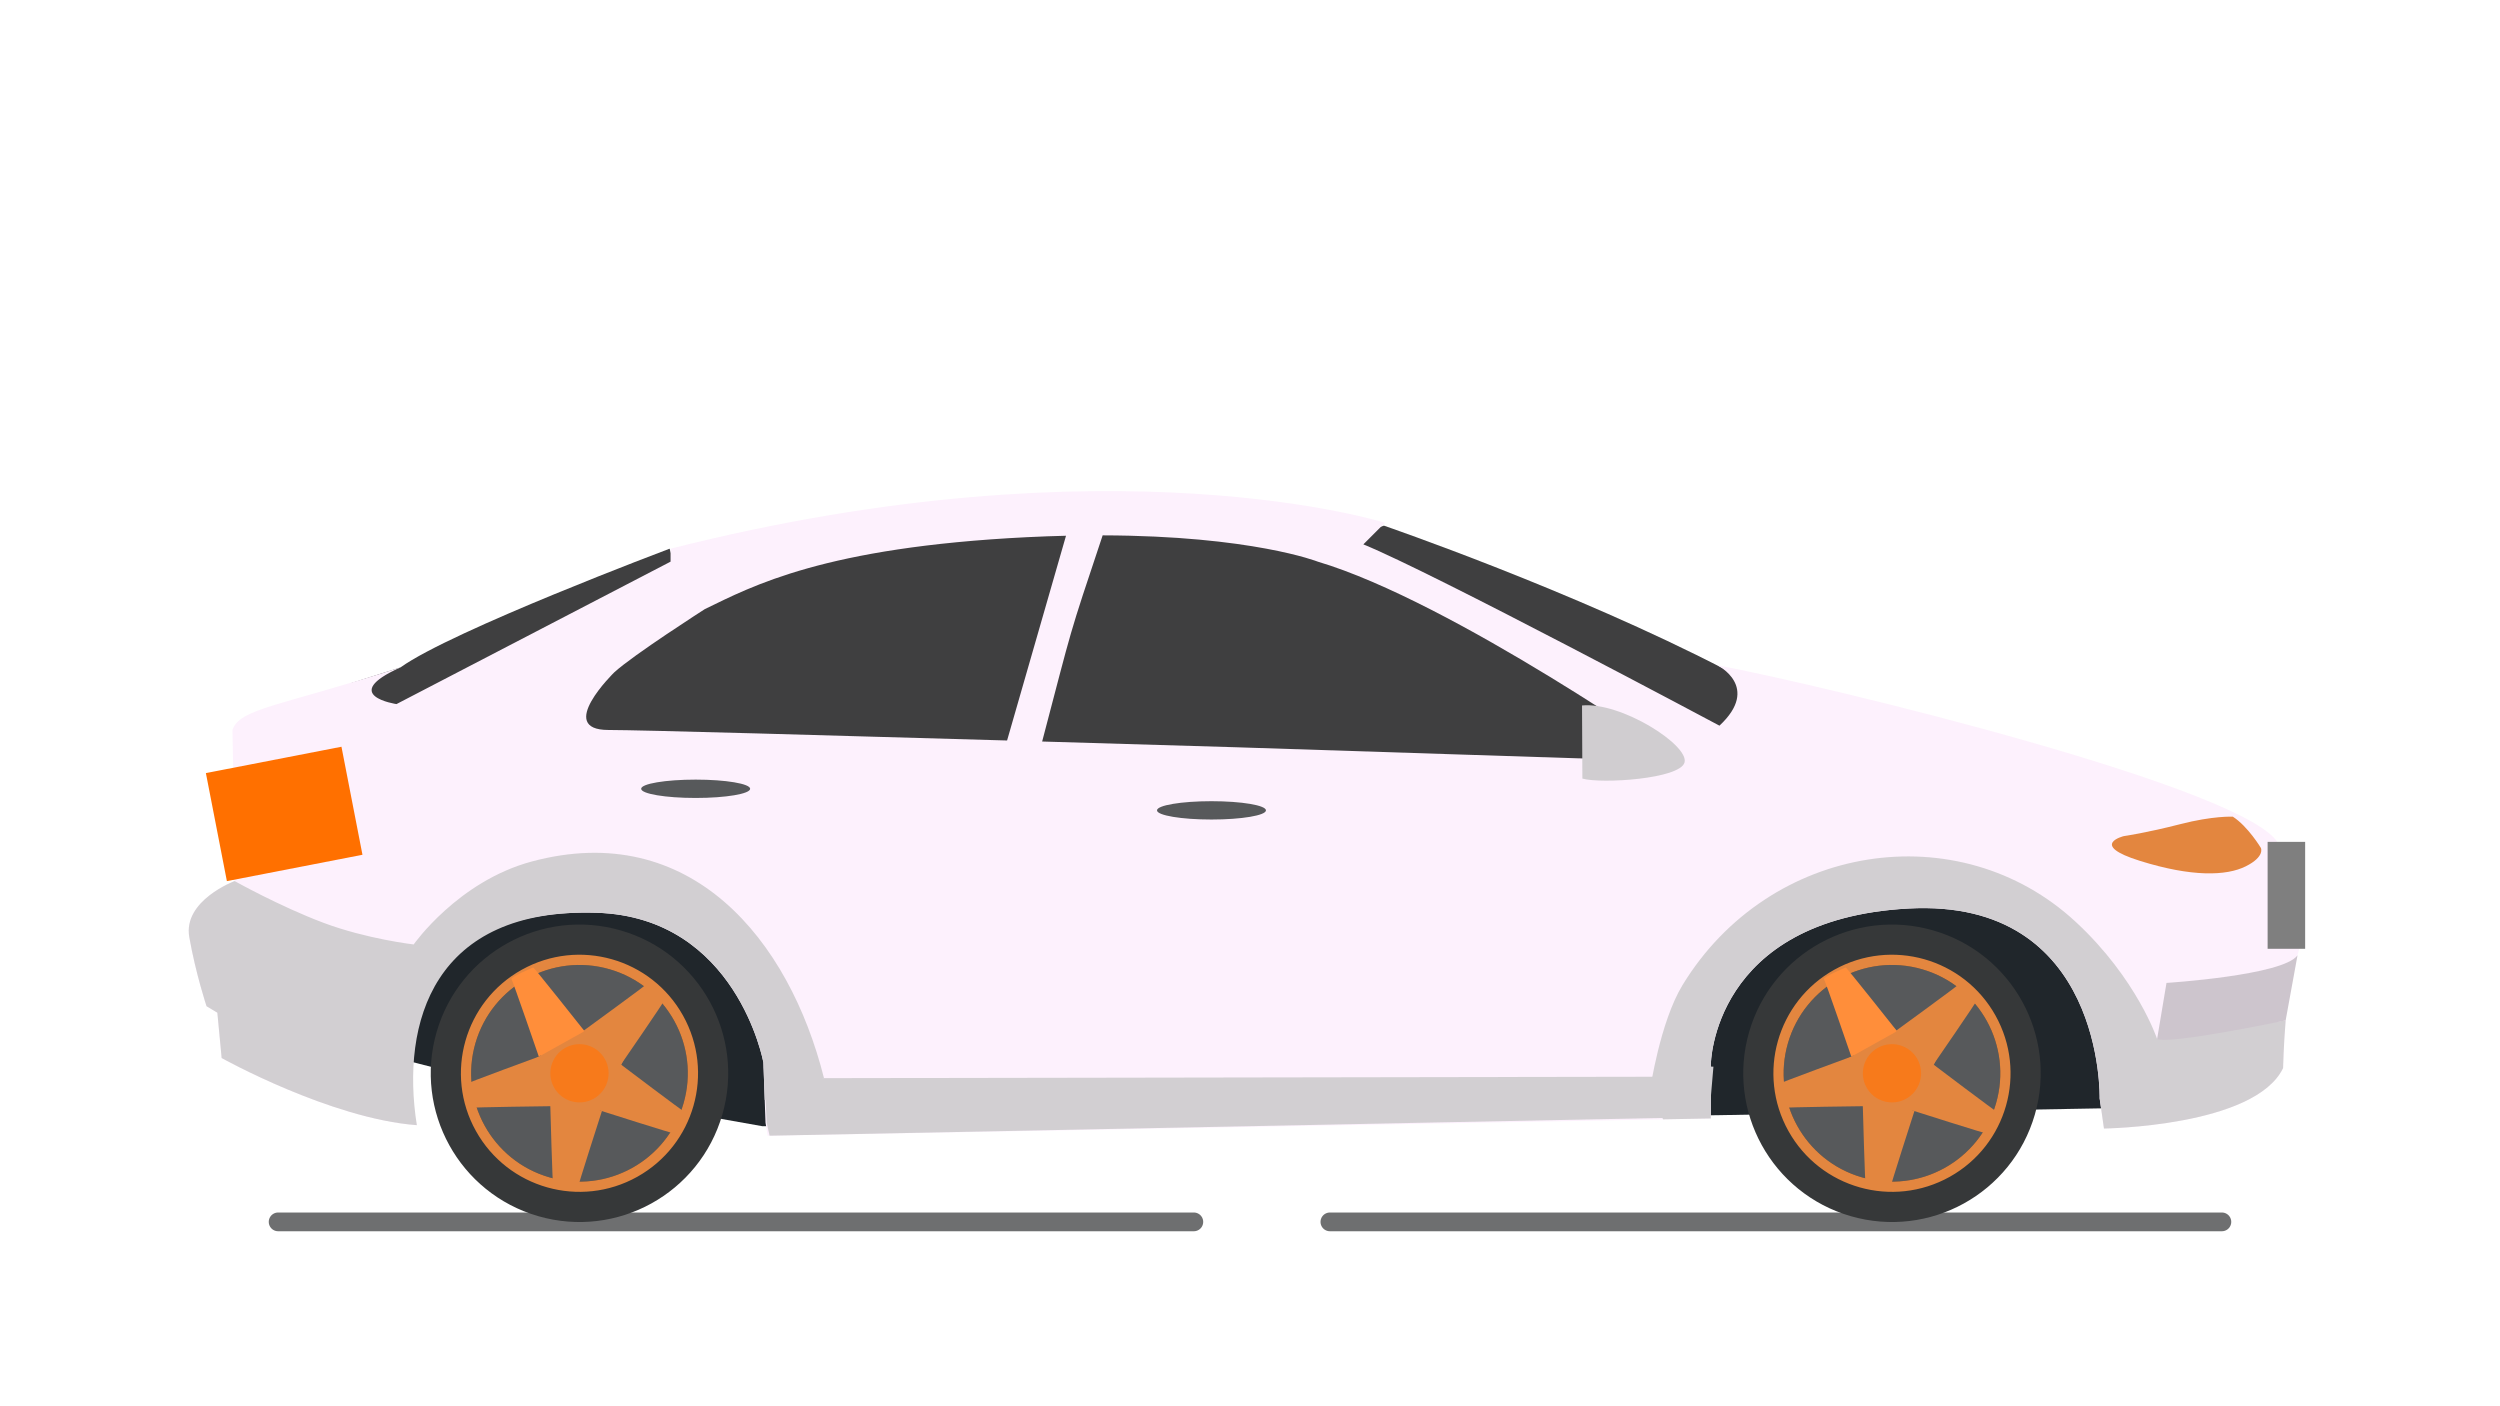<svg xmlns="http://www.w3.org/2000/svg" xmlns:xlink="http://www.w3.org/1999/xlink" viewBox="0 0 400 225" width="401" height="401" preserveAspectRatio="xMidYMid meet" style="width: 100%; height: 100%; transform: translate3d(0px, 0px, 0px); content-visibility: visible;"><defs><clipPath id="__lottie_element_28"><rect width="400" height="225" x="0" y="0"/></clipPath><clipPath id="__lottie_element_30"><path d="M0,0 L50,0 L50,50 L0,50z"/></clipPath><clipPath id="__lottie_element_37"><path d="M0,0 L50,0 L50,50 L0,50z"/></clipPath><clipPath id="__lottie_element_44"><path d="M0,0 L342,0 L342,133 L0,133z"/></clipPath></defs><g clip-path="url(#__lottie_element_28)"><g transform="matrix(1,0,0,1,198,108.5)" opacity="1" style="display: block;"><g opacity="1" transform="matrix(1,0,0,1,0,0)"><path fill="rgb(227,134,63)" fill-opacity="1" d=" M14.783,87 C88.046,87 157.5,87 157.5,87 M-153.5,87 C-153.5,87 -81.63,87 -6.988,87"/><path stroke-linecap="round" stroke-linejoin="miter" fill-opacity="0" stroke-miterlimit="4" stroke="rgb(26,28,29)" stroke-opacity="0.63" stroke-width="3" d=" M14.783,87 C88.046,87 157.5,87 157.5,87 M-153.5,87 C-153.5,87 -81.63,87 -6.988,87"/></g></g><g clip-path="url(#__lottie_element_44)" transform="matrix(1,0,0,1,29,49.084)" opacity="1" style="display: block;"><g transform="matrix(1,0,0,1,0,20.5)" opacity="1" style="display: block;"><g opacity="1" transform="matrix(1,0,0,1,177.698,82.191)"><path fill="rgb(32,38,43)" fill-opacity="1" d=" M120.17,-23.131 C120.17,-23.131 143.651,-4.627 143.651,-4.627 C143.651,-4.627 140.889,14.319 140.889,14.319 C140.889,14.319 130.794,25.538 130.794,25.538 C130.794,25.538 68.144,26.656 68.144,26.656 C68.144,26.656 -84.715,28.419 -84.715,28.419 C-84.715,28.419 -136.744,19.168 -136.744,19.168 C-136.744,19.168 -143.65,17.405 -143.65,17.405 C-143.65,17.405 -129.838,-16.522 -129.838,-16.522 C-129.838,-16.522 -85.178,-28.419 -85.178,-28.419 C-85.178,-28.419 120.17,-23.131 120.17,-23.131z"/></g><g opacity="1" transform="matrix(1,0,0,1,218.445,34.032)"><path fill="rgb(63,63,64)" fill-opacity="1" d=" M-26.012,-19.51 C-25.954,-19.487 4.259,-9.117 28.638,3.533 C28.638,3.533 36.604,9.611 34.533,13.984 C34.533,13.984 26.936,19.51 26.936,19.51 C26.936,19.51 -36.604,-13.755 -36.604,-13.755 C-36.604,-13.755 -30.845,-18.016 -30.845,-18.016 C-30.845,-18.016 -26.012,-19.51 -26.012,-19.51z"/></g><g opacity="1" transform="matrix(1,0,0,1,52.639,33.803)"><path fill="rgb(63,63,64)" fill-opacity="1" d=" M25.496,-15.597 C25.496,-15.597 -9.38,-2.476 -17.554,3.394 C-17.554,3.394 -25.498,5.927 -25.498,5.927 C-25.498,5.927 -26.879,10.532 -26.879,10.532 C-26.879,10.532 -19.856,15.597 -19.856,15.597 C-19.856,15.597 26.879,-11.109 26.879,-11.109 C26.879,-11.109 25.496,-15.597 25.496,-15.597z"/></g><g opacity="1" transform="matrix(1,0,0,1,170.535,56.192)"><path fill="rgb(253,241,253)" fill-opacity="1" d=" M167.777,27.97 C170.286,20.669 167.627,15.342 165.114,9.425 C161.349,0.556 92.397,-16.126 75.233,-19.34 C75.233,-19.34 82.247,-15.888 75.579,-9.669 C75.579,-9.669 29.651,-34.186 18.601,-38.676 C18.601,-38.676 22.053,-42.129 22.053,-42.129 C22.053,-42.129 -21.456,-55.941 -92.244,-37.984 C-92.244,-37.984 -92.244,-35.913 -92.244,-35.913 C-92.244,-35.913 -136.098,-13.122 -136.098,-13.122 C-136.098,-13.122 -145.465,-14.504 -135.451,-18.994 C-154.714,-12.79 -161.204,-12.438 -162.342,-8.979 C-162.342,-8.979 -161.998,9.669 -161.998,9.669 C-161.998,9.669 -161.998,15.193 -161.998,15.193 C-161.998,15.193 -170.285,18.301 -169.248,24.172 C-168.213,30.043 -166.488,35.223 -166.488,35.223 C-166.488,35.223 -164.76,36.258 -164.76,36.258 C-164.76,36.258 -164.071,43.51 -164.071,43.51 C-164.071,43.51 -146.655,53.215 -132.842,54.251 C-136.588,36.762 -130.169,19.462 -104.094,20.266 C-81.646,20.955 -77.395,44.202 -77.395,44.202 C-77.395,44.202 -77.051,53.87 -77.051,53.87 C-77.051,53.87 -76.705,55.941 -76.705,55.941 C-76.705,55.941 74.198,53.178 74.198,53.178 C74.198,53.178 74.198,46.617 74.198,46.617 C74.198,46.617 74.198,44.548 74.198,44.548 C74.198,44.548 74.366,21.316 105.79,19.589 C137.214,17.863 136.406,49.953 136.406,49.953 C136.406,49.953 137.096,54.788 137.096,54.788 C137.096,54.788 161.243,54.49 165.757,45.12 C165.757,45.12 166.051,32.113 167.777,27.97z"/></g><g opacity="1" transform="matrix(1,0,0,1,285.859,85.795)"><path fill="rgb(210,207,210)" fill-opacity="1" d=" M-48.769,23.715 C-48.769,23.715 -41.126,23.575 -41.126,23.575 C-41.126,23.575 -41.126,17.014 -41.126,17.014 C-41.126,17.014 -41.126,14.944 -41.126,14.944 C-41.126,14.944 -40.957,-8.287 -9.533,-10.014 C21.892,-11.741 21.084,20.351 21.084,20.351 C21.084,20.351 21.774,25.185 21.774,25.185 C21.774,25.185 45.919,24.886 50.434,15.516 C50.434,15.516 50.516,11.907 50.845,7.887 C50.845,7.887 30.28,10.858 30.28,10.858 C30.28,10.858 27.073,1.216 17.261,-7.874 C-1.425,-25.185 -31.781,-20.517 -45.65,2.227 C-49.257,8.142 -50.844,18.965 -50.844,18.965 C-50.844,18.965 -50.15,20.858 -48.769,23.715z"/></g><g opacity="1" transform="matrix(1,0,0,1,51.545,85.945)"><path fill="rgb(210,207,210)" fill-opacity="1" d=" M-43.008,-14.561 C-43.008,-14.561 -51.295,-11.454 -50.258,-5.582 C-49.223,0.289 -47.497,5.469 -47.497,5.469 C-47.497,5.469 -45.77,6.504 -45.77,6.504 C-45.77,6.504 -45.081,13.756 -45.081,13.756 C-45.081,13.756 -27.665,23.461 -13.852,24.498 C-16.444,8.019 -11.179,-10.292 14.896,-9.488 C37.344,-8.799 41.596,14.448 41.596,14.448 C41.596,14.448 41.81,20.472 41.81,20.472 C47.629,18.427 51.295,16.975 51.295,16.975 C45.709,-5.243 29.919,-24.499 4.545,-17.691 C-7.286,-14.517 -14.357,-4.417 -14.357,-4.417 C-14.357,-4.417 -21.86,-5.283 -28.786,-7.88 C-35.712,-10.478 -43.008,-14.561 -43.008,-14.561z"/></g><g opacity="1" transform="matrix(1,0,0,1,169.181,106.49)"><path fill="rgb(210,207,210)" fill-opacity="1" d=" M75.969,-5.406 C75.969,-5.406 75.279,2.648 75.279,2.648 C75.279,2.648 -75.048,5.639 -75.048,5.639 C-75.048,5.639 -75.508,3.57 -75.508,3.57 C-75.508,3.57 -75.969,-5.409 -75.969,-5.409 C-75.969,-5.409 -72.053,-5.639 -72.053,-5.639 C-72.053,-5.639 -67.22,-3.569 -67.22,-3.569 C-67.22,-3.569 67.22,-3.798 67.22,-3.798 C67.22,-3.798 68.602,-5.639 68.602,-5.639 C68.602,-5.639 75.969,-5.406 75.969,-5.406z"/></g><g opacity="1" transform="matrix(1,0,0,1,327.37,90.421)"><path fill="rgb(205,197,205)" fill-opacity="1" d=" M11.231,-7.152 C11.231,-7.152 9.334,3.261 9.334,3.261 C9.334,3.261 -9.158,7.152 -11.231,6.232 C-11.231,6.232 -9.732,-2.738 -9.732,-2.738 C-9.732,-2.738 8.93,-3.928 11.231,-7.152z"/></g><g opacity="1" transform="matrix(1,0,0,1,319.277,65.831)"><path fill="rgb(227,134,63)" fill-opacity="1" d=" M13.468,0.259 C13.468,0.259 11.397,-3.192 8.979,-4.745 C8.979,-4.745 5.871,-4.92 0.518,-3.539 C-4.834,-2.157 -8.461,-1.639 -8.461,-1.639 C-8.461,-1.639 -14.157,-0.26 -5.87,2.329 C2.417,4.92 7.943,4.748 11.05,3.195 C14.157,1.64 13.468,0.259 13.468,0.259z"/></g><g opacity="1" transform="matrix(1,0,0,1,149.843,34.176)"><path fill="rgb(63,63,64)" fill-opacity="1" d=" M90.01,18.104 C90.01,18.104 18.876,15.8 18.876,15.8 C18.876,15.8 5.192,15.389 -12.1,14.883 C-7.101,-4.119 -8.044,-1.263 -2.419,-18.104 C21.469,-18.038 31.997,-13.898 31.997,-13.898 C53.64,-7.452 90.01,18.104 90.01,18.104z M-14.501,-17.812 C-46.963,-16.2 -58.474,-9.985 -66.07,-6.302 C-66.07,-6.302 -77.58,1.066 -80.573,3.828 C-80.573,3.828 -90.01,13.036 -81.493,13.036 C-76.612,13.036 -44.358,13.944 -17.71,14.719 C-17.71,14.719 -8.282,-18.04 -8.282,-18.04 C-10.275,-17.992 -12.346,-17.919 -14.501,-17.812z"/></g><g opacity="1" transform="matrix(1,0,0,1,164.836,60.074)"><path fill="rgb(87,89,91)" fill-opacity="1" d=" M-8.718,0 C-8.718,0.81 -4.817,1.467 -0.001,1.467 C4.815,1.467 8.718,0.81 8.718,0 C8.718,-0.81 4.815,-1.467 -0.001,-1.467 C-4.817,-1.467 -8.718,-0.81 -8.718,0z"/></g><g opacity="1" transform="matrix(1,0,0,1,82.305,56.622)"><path fill="rgb(87,89,91)" fill-opacity="1" d=" M-8.719,-0.001 C-8.719,0.811 -4.815,1.468 0,1.468 C4.815,1.468 8.719,0.811 8.719,-0.001 C8.719,-0.811 4.815,-1.468 0,-1.468 C-4.815,-1.468 -8.719,-0.811 -8.719,-0.001z"/></g><g opacity="1" transform="matrix(1,0,0,1,16.468,60.645)"><path fill="rgb(255,112,0)" fill-opacity="1" d=" M-8.158,-7.035 C-9.886,-2.659 -7.859,5.446 -7.859,5.446 C-5.788,5.904 2.736,7.047 5.151,5.437 C8.696,3.075 9.886,-4.709 5.398,-5.978 C2.018,-6.93 -3.952,-7.048 -6.699,-7.048 C-7.603,-7.048 -8.158,-7.035 -8.158,-7.035z M-12.526,-6.534 C-12.526,-6.534 -9.166,10.751 -9.166,10.751 C-9.166,10.751 12.526,6.534 12.526,6.534 C12.526,6.534 9.166,-10.751 9.166,-10.751 C9.166,-10.751 -12.526,-6.534 -12.526,-6.534z"/></g><g opacity="1" transform="matrix(1,0,0,1,232.703,49.276)"><path fill="rgb(208,205,208)" fill-opacity="1" d=" M-8.521,5.715 C-5.445,6.58 7.098,5.775 7.823,3.135 C8.58,0.376 -2.307,-6.58 -8.579,-5.986 C-8.579,-5.986 -8.521,5.715 -8.521,5.715z"/></g><g opacity="1" transform="matrix(1,0,0,1,336.821,73.665)"><path fill="rgb(127,127,127)" fill-opacity="1" d=" M-2.892,-5.423 C-3.002,-1.148 -1.993,8.5 -0.456,8.527 C1.08,8.554 2.279,7.642 2.307,7.2 C3.002,-3.507 -1.329,-8.354 -1.329,-8.354 C-1.329,-8.354 -1.546,-8.554 -1.818,-8.554 C-2.251,-8.554 -2.824,-8.048 -2.892,-5.423z M-3.002,-8.554 C-3.002,-8.554 -3.002,8.554 -3.002,8.554 C-3.002,8.554 3.002,8.554 3.002,8.554 C3.002,8.554 3.002,-8.554 3.002,-8.554 C3.002,-8.554 -3.002,-8.554 -3.002,-8.554z"/></g></g></g><g clip-path="url(#__lottie_element_37)" transform="matrix(0.873,-0.487,0.487,0.873,58.742,162.084)" opacity="1" style="display: block;"><g transform="matrix(0.88,0,0,0.88,-1.4,-1.4)" opacity="1" style="display: block;"><g opacity="1" transform="matrix(1,0,0,1,29.834,30.124)"><path fill="rgb(87,89,91)" fill-opacity="1" d=" M0.103,-20.554 C-11.247,-20.61 -20.496,-11.452 -20.552,-0.102 C-20.609,11.25 -11.453,20.495 -0.102,20.551 C11.249,20.609 20.497,11.453 20.552,0.102 C20.609,-11.249 11.454,-20.497 0.103,-20.554z"/></g><g opacity="1" transform="matrix(1,0,0,1,29.978,28.04)"><path fill="rgb(227,134,63)" fill-opacity="1" d=" M0,-18.358 C0,-18.358 -4.536,-4.305 -4.536,-4.305 C-4.536,-4.305 -19.303,-4.334 -19.303,-4.334 C-19.303,-4.334 -7.34,4.323 -7.34,4.323 C-7.34,4.323 -11.93,18.358 -11.93,18.358 C-11.93,18.358 0,9.656 0,9.656 C0,9.656 11.931,18.358 11.931,18.358 C11.931,18.358 7.34,4.323 7.34,4.323 C7.34,4.323 19.303,-4.334 19.303,-4.334 C19.303,-4.334 4.537,-4.305 4.537,-4.305 C4.537,-4.305 0,-18.358 0,-18.358z"/></g><g opacity="1" transform="matrix(1,0,0,1,29.979,29.979)"><path fill="rgb(54,56,57)" fill-opacity="1" d=" M19.03,19.219 C29.644,8.709 29.729,-8.415 19.219,-19.03 C8.71,-29.645 -8.415,-29.729 -19.03,-19.22 C-29.644,-8.71 -29.729,8.414 -19.219,19.029 C-8.71,29.644 8.414,29.729 19.03,19.219z M-13.861,-13.999 C-6.129,-21.654 6.343,-21.592 13.999,-13.861 C21.654,-6.129 21.592,6.344 13.861,14 C6.129,21.655 -6.344,21.592 -14,13.861 C-21.655,6.129 -21.592,-6.345 -13.861,-13.999z"/></g><g opacity="1" transform="matrix(1,0,0,1,29.979,29.978)"><path fill="rgb(247,122,27)" fill-opacity="1" d=" M0.026,-5.298 C2.952,-5.283 5.312,-2.9 5.297,0.026 C5.283,2.952 2.899,5.311 -0.027,5.298 C-2.952,5.283 -5.312,2.9 -5.297,-0.026 C-5.284,-2.951 -2.9,-5.312 0.026,-5.298z"/></g><g opacity="1" transform="matrix(1,0,0,1,29.978,29.979)"><path fill="rgb(227,134,63)" fill-opacity="1" d=" M14.001,-13.861 C21.655,-6.129 21.592,6.344 13.861,13.999 C6.129,21.654 -6.343,21.593 -13.999,13.862 C-21.654,6.13 -21.592,-6.346 -13.861,-14 C-6.128,-21.655 6.344,-21.593 14.001,-13.861z M21.563,-0.001 C21.563,-11.91 11.91,-21.562 0.001,-21.562 C-11.908,-21.562 -21.562,-11.91 -21.562,-0.001 C-21.562,11.908 -11.908,21.561 0.001,21.561 C11.91,21.561 21.563,11.908 21.563,-0.001z"/></g><g opacity="1" transform="matrix(1,0,0,1,29.756,16.124)"><path fill="rgb(255,142,58)" fill-opacity="1" d=" M2.239,-7.058 C2.292,-7.61 4.76,7.61 4.76,7.61 C4.76,7.61 -4.76,7.609 -4.76,7.609 C-4.76,7.609 -2.185,-6.695 -2.236,-7.13 C-2.285,-7.565 2.239,-7.058 2.239,-7.058z"/></g><g opacity="1" transform="matrix(1,0,0,1,42.402,26.982)"><path fill="rgb(227,134,63)" fill-opacity="1" d=" M7.53,-1.088 C8.056,-1.197 -5.346,5.424 -5.346,5.424 C-5.346,5.424 -8.055,-3.398 -8.055,-3.398 C-8.055,-3.398 5.934,-5.083 6.323,-5.253 C6.711,-5.423 7.53,-1.088 7.53,-1.088z"/></g><g opacity="1" transform="matrix(1,0,0,1,36.643,40.333)"><path fill="rgb(227,134,63)" fill-opacity="1" d=" M3.025,7.554 C3.281,8.027 -6.936,-2.88 -6.936,-2.88 C-6.936,-2.88 0.719,-8.027 0.719,-8.027 C0.719,-8.027 6.385,4.87 6.661,5.192 C6.936,5.515 3.025,7.554 3.025,7.554z"/></g><g opacity="1" transform="matrix(1,0,0,1,22.859,40.416)"><path fill="rgb(227,134,63)" fill-opacity="1" d=" M-6.992,5.054 C-7.363,5.464 -0.236,-8.163 -0.236,-8.163 C-0.236,-8.163 7.363,-2.473 7.363,-2.473 C7.363,-2.473 -3.243,7.41 -3.463,7.787 C-3.682,8.164 -6.992,5.054 -6.992,5.054z"/></g><g opacity="1" transform="matrix(1,0,0,1,17.359,27.075)"><path fill="rgb(227,134,63)" fill-opacity="1" d=" M-6.312,-5.421 C-6.812,-5.64 8.178,-3.26 8.178,-3.26 C8.178,-3.26 5.248,5.64 5.248,5.64 C5.248,5.64 -7.334,-1.173 -7.756,-1.261 C-8.178,-1.347 -6.312,-5.421 -6.312,-5.421z"/></g></g></g><g clip-path="url(#__lottie_element_30)" transform="matrix(0.873,-0.487,0.487,0.873,268.742,162.084)" opacity="1" style="display: block;"><g transform="matrix(0.88,0,0,0.88,-1.4,-1.4)" opacity="1" style="display: block;"><g opacity="1" transform="matrix(1,0,0,1,29.834,30.124)"><path fill="rgb(87,89,91)" fill-opacity="1" d=" M0.103,-20.554 C-11.247,-20.61 -20.496,-11.452 -20.552,-0.102 C-20.609,11.25 -11.453,20.495 -0.102,20.551 C11.249,20.609 20.497,11.453 20.552,0.102 C20.609,-11.249 11.454,-20.497 0.103,-20.554z"/></g><g opacity="1" transform="matrix(1,0,0,1,29.978,28.04)"><path fill="rgb(227,134,63)" fill-opacity="1" d=" M0,-18.358 C0,-18.358 -4.536,-4.305 -4.536,-4.305 C-4.536,-4.305 -19.303,-4.334 -19.303,-4.334 C-19.303,-4.334 -7.34,4.323 -7.34,4.323 C-7.34,4.323 -11.93,18.358 -11.93,18.358 C-11.93,18.358 0,9.656 0,9.656 C0,9.656 11.931,18.358 11.931,18.358 C11.931,18.358 7.34,4.323 7.34,4.323 C7.34,4.323 19.303,-4.334 19.303,-4.334 C19.303,-4.334 4.537,-4.305 4.537,-4.305 C4.537,-4.305 0,-18.358 0,-18.358z"/></g><g opacity="1" transform="matrix(1,0,0,1,29.979,29.979)"><path fill="rgb(54,56,57)" fill-opacity="1" d=" M19.03,19.219 C29.644,8.709 29.729,-8.415 19.219,-19.03 C8.71,-29.645 -8.415,-29.729 -19.03,-19.22 C-29.644,-8.71 -29.729,8.414 -19.219,19.029 C-8.71,29.644 8.414,29.729 19.03,19.219z M-13.861,-13.999 C-6.129,-21.654 6.343,-21.592 13.999,-13.861 C21.654,-6.129 21.592,6.344 13.861,14 C6.129,21.655 -6.344,21.592 -14,13.861 C-21.655,6.129 -21.592,-6.345 -13.861,-13.999z"/></g><g opacity="1" transform="matrix(1,0,0,1,29.979,29.978)"><path fill="rgb(247,122,27)" fill-opacity="1" d=" M0.026,-5.298 C2.952,-5.283 5.312,-2.9 5.297,0.026 C5.283,2.952 2.899,5.311 -0.027,5.298 C-2.952,5.283 -5.312,2.9 -5.297,-0.026 C-5.284,-2.951 -2.9,-5.312 0.026,-5.298z"/></g><g opacity="1" transform="matrix(1,0,0,1,29.978,29.979)"><path fill="rgb(227,134,63)" fill-opacity="1" d=" M14.001,-13.861 C21.655,-6.129 21.592,6.344 13.861,13.999 C6.129,21.654 -6.343,21.593 -13.999,13.862 C-21.654,6.13 -21.592,-6.346 -13.861,-14 C-6.128,-21.655 6.344,-21.593 14.001,-13.861z M21.563,-0.001 C21.563,-11.91 11.91,-21.562 0.001,-21.562 C-11.908,-21.562 -21.562,-11.91 -21.562,-0.001 C-21.562,11.908 -11.908,21.561 0.001,21.561 C11.91,21.561 21.563,11.908 21.563,-0.001z"/></g><g opacity="1" transform="matrix(1,0,0,1,29.756,16.124)"><path fill="rgb(255,142,58)" fill-opacity="1" d=" M2.239,-7.058 C2.292,-7.61 4.76,7.61 4.76,7.61 C4.76,7.61 -4.76,7.609 -4.76,7.609 C-4.76,7.609 -2.185,-6.695 -2.236,-7.13 C-2.285,-7.565 2.239,-7.058 2.239,-7.058z"/></g><g opacity="1" transform="matrix(1,0,0,1,42.402,26.982)"><path fill="rgb(227,134,63)" fill-opacity="1" d=" M7.53,-1.088 C8.056,-1.197 -5.346,5.424 -5.346,5.424 C-5.346,5.424 -8.055,-3.398 -8.055,-3.398 C-8.055,-3.398 5.934,-5.083 6.323,-5.253 C6.711,-5.423 7.53,-1.088 7.53,-1.088z"/></g><g opacity="1" transform="matrix(1,0,0,1,36.643,40.333)"><path fill="rgb(227,134,63)" fill-opacity="1" d=" M3.025,7.554 C3.281,8.027 -6.936,-2.88 -6.936,-2.88 C-6.936,-2.88 0.719,-8.027 0.719,-8.027 C0.719,-8.027 6.385,4.87 6.661,5.192 C6.936,5.515 3.025,7.554 3.025,7.554z"/></g><g opacity="1" transform="matrix(1,0,0,1,22.859,40.416)"><path fill="rgb(227,134,63)" fill-opacity="1" d=" M-6.992,5.054 C-7.363,5.464 -0.236,-8.163 -0.236,-8.163 C-0.236,-8.163 7.363,-2.473 7.363,-2.473 C7.363,-2.473 -3.243,7.41 -3.463,7.787 C-3.682,8.164 -6.992,5.054 -6.992,5.054z"/></g><g opacity="1" transform="matrix(1,0,0,1,17.359,27.075)"><path fill="rgb(227,134,63)" fill-opacity="1" d=" M-6.312,-5.421 C-6.812,-5.64 8.178,-3.26 8.178,-3.26 C8.178,-3.26 5.248,5.64 5.248,5.64 C5.248,5.64 -7.334,-1.173 -7.756,-1.261 C-8.178,-1.347 -6.312,-5.421 -6.312,-5.421z"/></g></g></g></g></svg>
